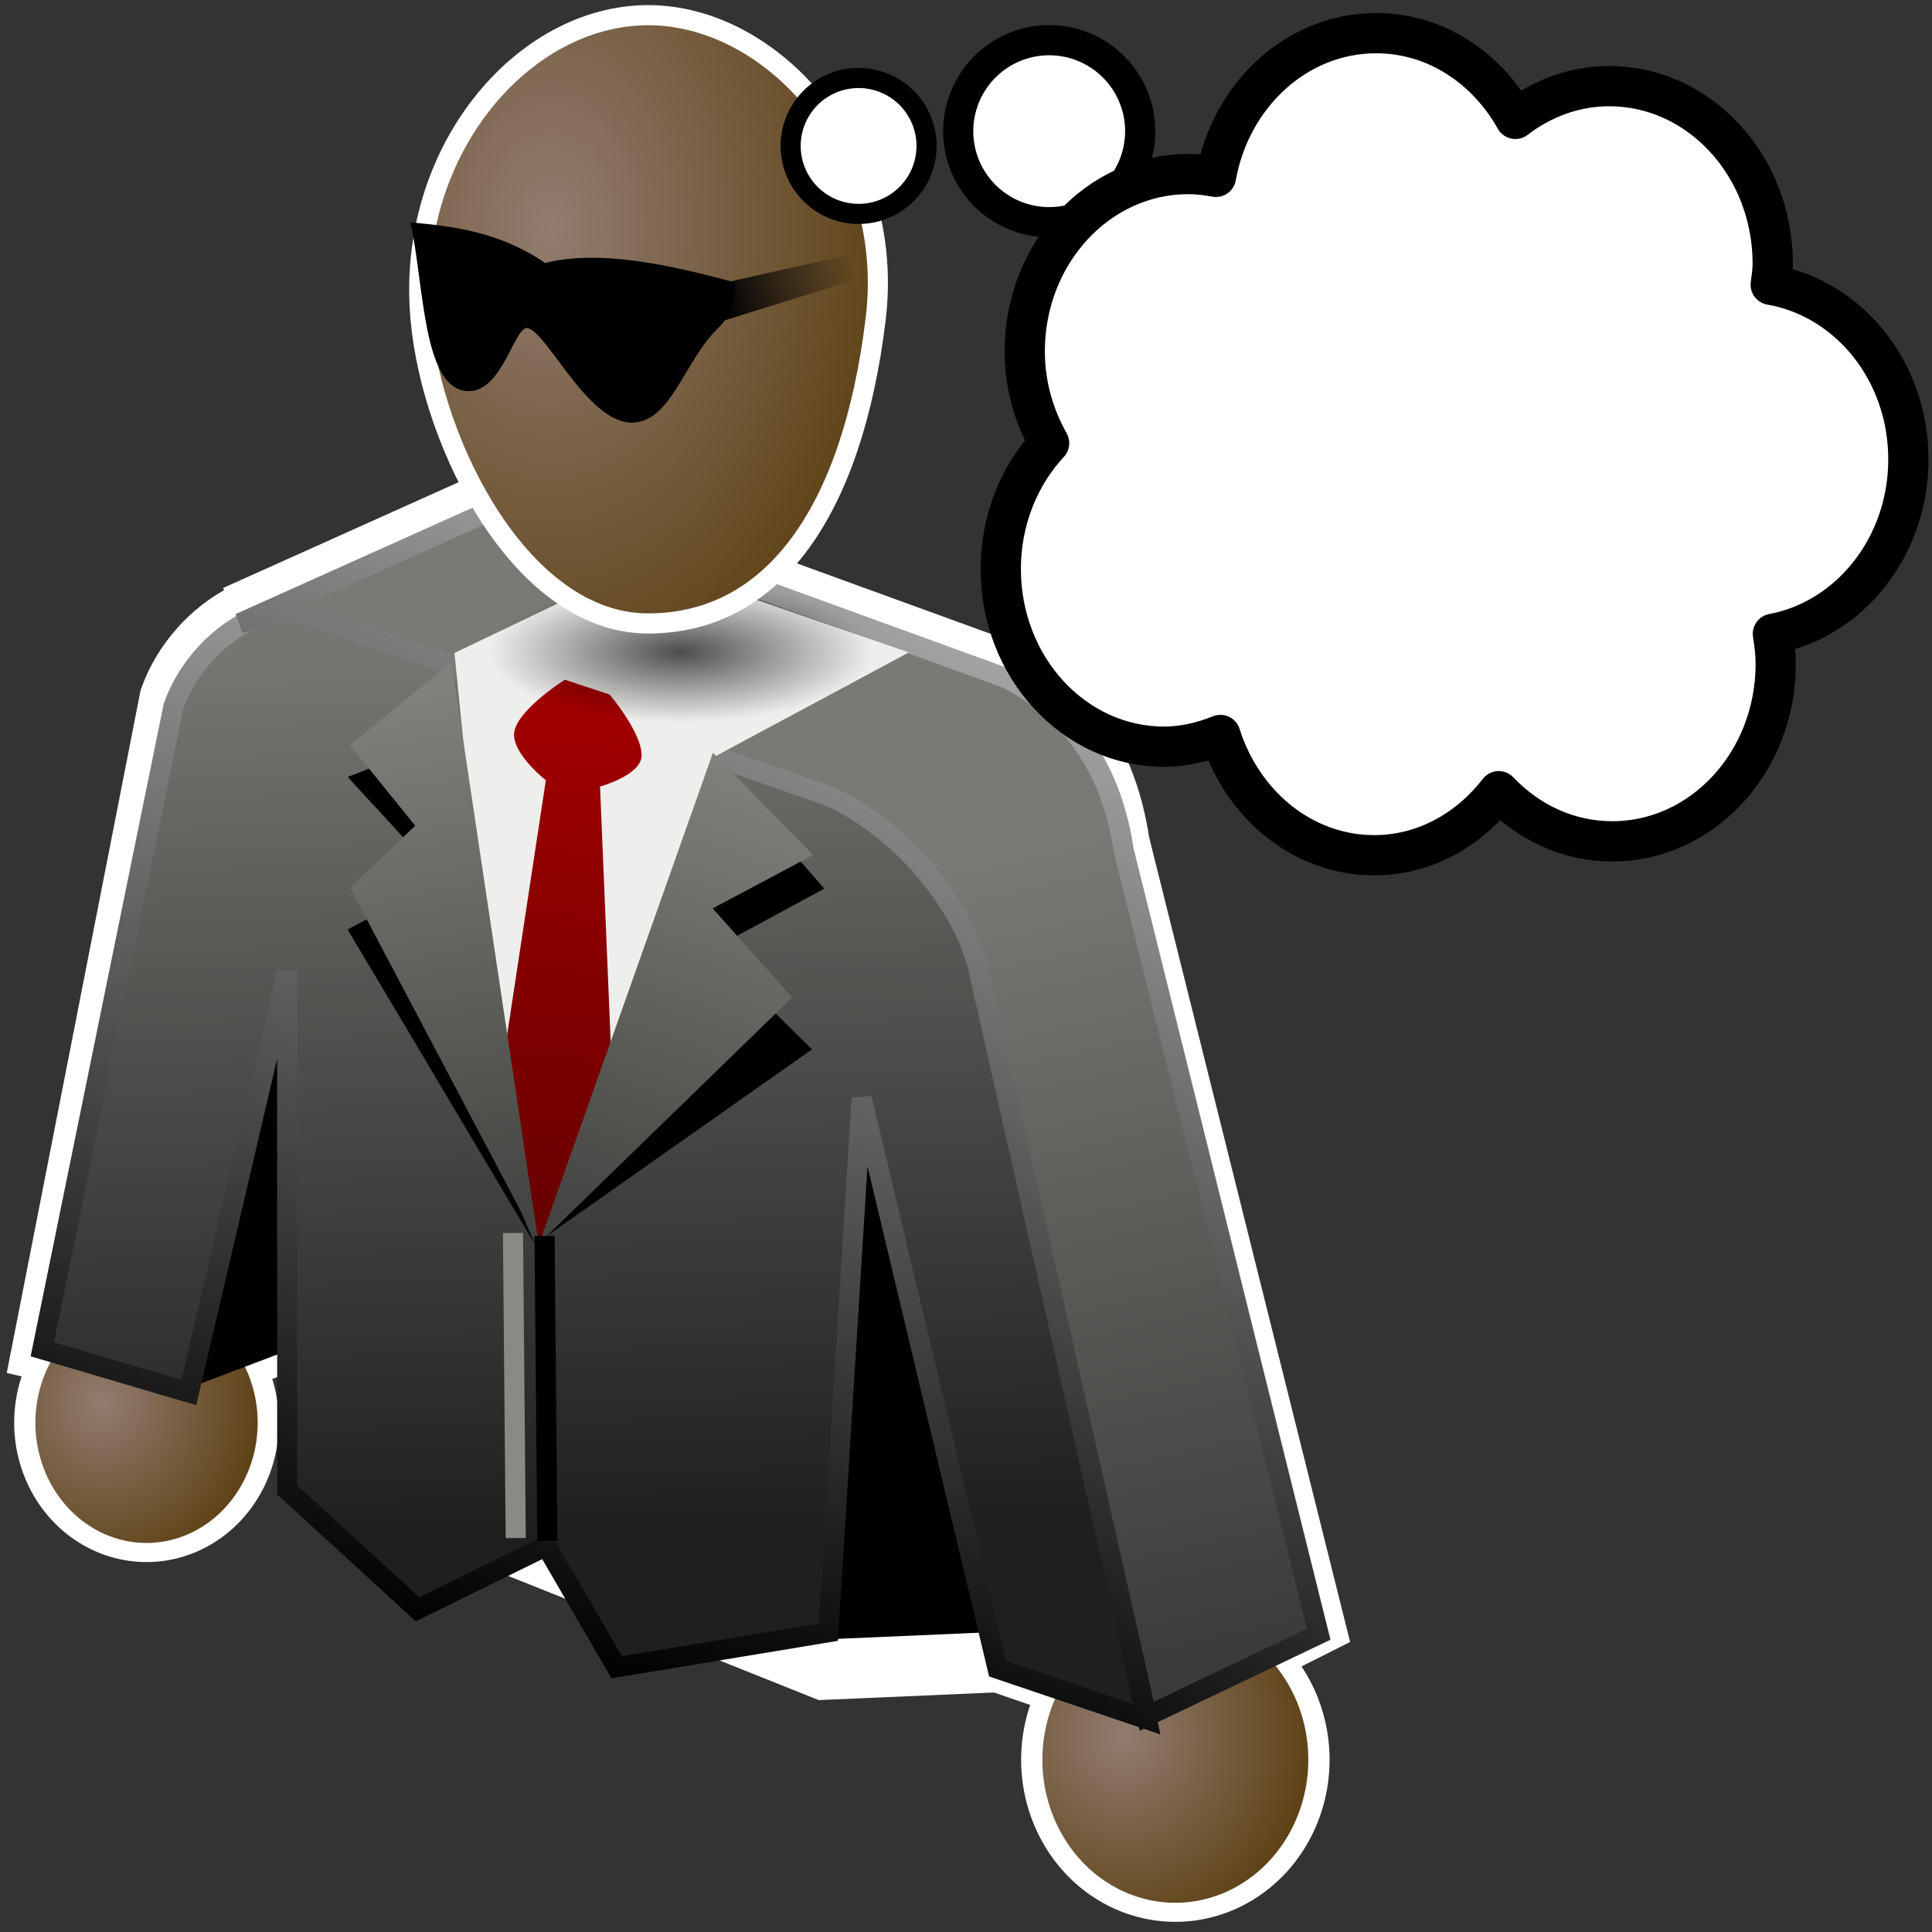 <?xml version="1.0" encoding="UTF-8" standalone="no"?>
<!-- Created with Inkscape (http://www.inkscape.org/) -->

<svg
   xmlns:dc="http://purl.org/dc/elements/1.1/"
   xmlns:cc="http://creativecommons.org/ns#"
   xmlns:rdf="http://www.w3.org/1999/02/22-rdf-syntax-ns#"
   xmlns:svg="http://www.w3.org/2000/svg"
   xmlns="http://www.w3.org/2000/svg"
   xmlns:xlink="http://www.w3.org/1999/xlink"
   xmlns:sodipodi="http://sodipodi.sourceforge.net/DTD/sodipodi-0.dtd"
   xmlns:inkscape="http://www.inkscape.org/namespaces/inkscape"
   width="48px"
   height="48px"
   id="svg3050"
   version="1.1"
   inkscape:version="0.48.5 r10040"
   sodipodi:docname="state.svg">
  <rect width="100%" height="100%" fill="#333333" stroke="none"/>
  <defs
     id="defs3052">
    <linearGradient
       inkscape:collect="always"
       id="linearGradient26779">
      <stop
         style="stop-color:#000000;stop-opacity:1;"
         offset="0"
         id="stop26781" />
      <stop
         style="stop-color:#000000;stop-opacity:0;"
         offset="1"
         id="stop26783" />
    </linearGradient>
    <linearGradient
       id="linearGradient26767">
      <stop
         style="stop-color:#2c2d2b;stop-opacity:1;"
         offset="0"
         id="stop26769" />
      <stop
         style="stop-color:#4a4c48;stop-opacity:1;"
         offset="1"
         id="stop26771" />
    </linearGradient>
    <linearGradient
       id="linearGradient26757">
      <stop
         style="stop-color:#444542;stop-opacity:1;"
         offset="0"
         id="stop26759" />
      <stop
         style="stop-color:#7f817b;stop-opacity:1;"
         offset="1"
         id="stop26761" />
    </linearGradient>
    <linearGradient
       id="linearGradient26726">
      <stop
         style="stop-color:#000000;stop-opacity:0.581;"
         offset="0"
         id="stop26728" />
      <stop
         style="stop-color:#000000;stop-opacity:0;"
         offset="1"
         id="stop26730" />
    </linearGradient>
    <linearGradient
       id="linearGradient26716">
      <stop
         style="stop-color:#a40000;stop-opacity:1;"
         offset="0"
         id="stop26718" />
      <stop
         style="stop-color:#690000;stop-opacity:1;"
         offset="1"
         id="stop26720" />
    </linearGradient>
    <linearGradient
       id="linearGradient26698">
      <stop
         style="stop-color:#000000;stop-opacity:1;"
         offset="0"
         id="stop26700" />
      <stop
         style="stop-color:#b7b7b7;stop-opacity:1;"
         offset="1"
         id="stop26702" />
    </linearGradient>
    <linearGradient
       id="linearGradient26635">
      <stop
         style="stop-color:#000000;stop-opacity:1;"
         offset="0"
         id="stop26637" />
      <stop
         style="stop-color:#626262;stop-opacity:1;"
         offset="1"
         id="stop26639" />
    </linearGradient>
    <linearGradient
       id="linearGradient26627">
      <stop
         style="stop-color:#747671;stop-opacity:1;"
         offset="0"
         id="stop26629" />
      <stop
         style="stop-color:#1f1f1e;stop-opacity:1;"
         offset="1"
         id="stop26631" />
    </linearGradient>
    <linearGradient
       id="linearGradient26596">
      <stop
         style="stop-color:#787b75;stop-opacity:1;"
         offset="0"
         id="stop26598" />
      <stop
         style="stop-color:#3b3c3a;stop-opacity:1;"
         offset="1"
         id="stop26600" />
    </linearGradient>
    <linearGradient
       id="linearGradient26498">
      <stop
         style="stop-color:#917c70;stop-opacity:1;"
         offset="0"
         id="stop26500" />
      <stop
         style="stop-color:#5f4317;stop-opacity:1;"
         offset="1"
         id="stop26502" />
    </linearGradient>
    <linearGradient
       id="linearGradient26468">
      <stop
         style="stop-color:#000000;stop-opacity:0.675;"
         offset="0"
         id="stop26470" />
      <stop
         style="stop-color:#000000;stop-opacity:0;"
         offset="1"
         id="stop26472" />
    </linearGradient>
    <radialGradient
       inkscape:collect="always"
       xlink:href="#linearGradient26468"
       id="radialGradient26474"
       cx="23.915"
       cy="13.579"
       fx="23.915"
       fy="13.579"
       r="2.955"
       gradientTransform="matrix(1,0,0,0.368,0,8.588)"
       gradientUnits="userSpaceOnUse" />
    <radialGradient
       inkscape:collect="always"
       xlink:href="#linearGradient26498"
       id="radialGradient26504-8"
       cx="22.952"
       cy="6.051"
       fx="22.952"
       fy="6.051"
       r="6.118"
       gradientTransform="matrix(1.155,0.003,-0.007,1.39,-3.468,-2.437)"
       gradientUnits="userSpaceOnUse" />
    <radialGradient
       inkscape:collect="always"
       xlink:href="#linearGradient26498"
       id="radialGradient26504-8-1"
       cx="22.952"
       cy="6.051"
       fx="22.952"
       fy="6.051"
       r="6.118"
       gradientTransform="matrix(1.155,0.003,-0.007,1.39,-3.468,-2.437)"
       gradientUnits="userSpaceOnUse" />
    <linearGradient
       inkscape:collect="always"
       xlink:href="#linearGradient26596"
       id="linearGradient26602"
       x1="28.571"
       y1="17.179"
       x2="31.714"
       y2="31.107"
       gradientUnits="userSpaceOnUse"
       gradientTransform="matrix(1.468,0,0,1.461,-15.918,-4.389)" />
    <linearGradient
       inkscape:collect="always"
       xlink:href="#linearGradient26627"
       id="linearGradient26633"
       x1="19.937"
       y1="12.735"
       x2="20.433"
       y2="29.056"
       gradientUnits="userSpaceOnUse"
       gradientTransform="matrix(1.344,0,0,1.34,-14.509,-0.852)" />
    <linearGradient
       inkscape:collect="always"
       xlink:href="#linearGradient26698"
       id="linearGradient26712"
       x1="18.365"
       y1="27.298"
       x2="27.144"
       y2="9.084"
       gradientUnits="userSpaceOnUse"
       gradientTransform="matrix(1.375,0,0,1.371,-15.62,-0.864)" />
    <linearGradient
       inkscape:collect="always"
       xlink:href="#linearGradient26716"
       id="linearGradient26722"
       x1="22.034"
       y1="13.102"
       x2="21.282"
       y2="22.648"
       gradientUnits="userSpaceOnUse"
       gradientTransform="matrix(1.375,0,0,1.371,-15.62,-0.864)" />
    <radialGradient
       inkscape:collect="always"
       xlink:href="#linearGradient26498"
       id="radialGradient26735"
       gradientUnits="userSpaceOnUse"
       gradientTransform="matrix(1.384,0.017,-0.022,1.977,-17.507,-5.358)"
       cx="22.619"
       cy="5.372"
       fx="22.619"
       fy="5.372"
       r="6.118" />
    <linearGradient
       inkscape:collect="always"
       xlink:href="#linearGradient26698"
       id="linearGradient26745"
       x1="9.322"
       y1="26.351"
       x2="14.512"
       y2="6.552"
       gradientUnits="userSpaceOnUse"
       gradientTransform="matrix(1.413,0,0,1.408,-16.633,-0.188)" />
    <linearGradient
       inkscape:collect="always"
       xlink:href="#linearGradient26757"
       id="linearGradient26763"
       x1="21.862"
       y1="21.688"
       x2="24.758"
       y2="13.607"
       gradientUnits="userSpaceOnUse"
       gradientTransform="matrix(1.413,0,0,1.408,-16.633,-0.188)" />
    <linearGradient
       inkscape:collect="always"
       xlink:href="#linearGradient26757"
       id="linearGradient26765"
       x1="20.706"
       y1="21.613"
       x2="19.026"
       y2="12.319"
       gradientUnits="userSpaceOnUse"
       gradientTransform="matrix(1.413,0,0,1.408,-16.633,-0.188)" />
    <linearGradient
       inkscape:collect="always"
       xlink:href="#linearGradient26779"
       id="linearGradient26785"
       x1="24.471"
       y1="5.523"
       x2="26.82"
       y2="4.892"
       gradientUnits="userSpaceOnUse"
       gradientTransform="matrix(1.413,0,0,1.408,-16.633,-0.188)" />
  </defs>
  <sodipodi:namedview
     id="base"
     pagecolor="#ffffff"
     bordercolor="#666666"
     borderopacity="1.0"
     inkscape:pageopacity="0.0"
     inkscape:pageshadow="2"
     inkscape:zoom="14"
     inkscape:cx="17.481736"
     inkscape:cy="11.295594"
     inkscape:current-layer="layer1"
     showgrid="true"
     inkscape:grid-bbox="true"
     inkscape:document-units="px"
     inkscape:window-width="2560"
     inkscape:window-height="1475"
     inkscape:window-x="0"
     inkscape:window-y="0"
     inkscape:window-maximized="1" />
  <g
     id="layer1"
     inkscape:label="Layer 1"
     inkscape:groupmode="layer">
    <path
       style="fill:#000000;stroke:#ffffff;stroke-width:1.5;stroke-miterlimit:4;stroke-dasharray:none"
       d="m 12.297,12.465 c -0.137,0.016 -0.241,0.048 -0.344,0.086 L 5.851,15.292 c 0.056,-0.016 0.149,-0.027 0.215,-0.043 -0.817,0.403 -1.533,1.204 -1.848,2.099 l -3.175,16.196 3.304,0.768 3.051,-1.071 0.817,-1.585 0.43,5.098 11.825,4.728 4.335,-0.188 3.61,1.242 4.255,-2.142 -4.857,-19.448 C 27.522,18.994 26.608,17.533 24.933,16.663 L 13.63,12.55 c -0.404,-0.09 -0.921,-0.135 -1.332,-0.086 z"
       id="path26655"
       inkscape:connector-curvature="0"
       sodipodi:nodetypes="sccccccccccccccccs" />
    <path
       sodipodi:type="arc"
       style="color:#000000;fill:url(#radialGradient26504-8);fill-opacity:1;fill-rule:nonzero;stroke:#ffffff;stroke-width:0.955;stroke-linecap:round;stroke-linejoin:miter;stroke-miterlimit:4;stroke-opacity:1;stroke-dasharray:none;stroke-dashoffset:0;marker:none;visibility:visible;display:inline;overflow:visible;enable-background:accumulate"
       id="path26445"
       sodipodi:cx="24.976021"
       sodipodi:cy="7.0635681"
       sodipodi:rx="5.4800777"
       sodipodi:ry="6.4902301"
       d="m 30.456,7.064 a 5.48,6.49 0 1 1 -10.96,0 5.48,6.49 0 1 1 10.96,0 z"
       transform="matrix(0.552,0,0,0.497,-10.146,31.835)" />
    <path
       style="fill:#000000;stroke:none"
       d="m 4.396,34.597 3.559,-12.175 0.89,8.412 -1.335,2.583 z"
       id="path26443"
       inkscape:connector-curvature="0" />
    <path
       transform="matrix(0.651,0,0,0.584,12.942,39.595)"
       d="m 30.456,7.064 a 5.48,6.49 0 1 1 -10.96,0 5.48,6.49 0 1 1 10.96,0 z"
       sodipodi:ry="6.4902301"
       sodipodi:rx="5.4800777"
       sodipodi:cy="7.0635681"
       sodipodi:cx="24.976021"
       id="path26439"
       style="color:#000000;fill:url(#radialGradient26504-8-1);fill-opacity:1;fill-rule:nonzero;stroke:#ffffff;stroke-width:0.811;stroke-linecap:round;stroke-linejoin:miter;stroke-miterlimit:4;stroke-opacity:1;stroke-dasharray:none;stroke-dashoffset:0;marker:none;visibility:visible;display:inline;overflow:visible;enable-background:accumulate"
       sodipodi:type="arc" />
    <path
       style="fill:url(#linearGradient26633);fill-opacity:1;stroke:url(#linearGradient26745);stroke-width:0.5;stroke-miterlimit:4;stroke-opacity:1;stroke-dasharray:none"
       d="M 1.052,33.523 4.31,17.549 C 4.831,16.066 6.466,14.794 7.805,15.271 l 13.089,4.377 c 1.832,0.538 3.053,2.322 3.514,4.308 L 28.492,42.713 24.785,41.459 21.407,27.287 20.581,40.552 15.322,41.422 13.57,38.409 10.373,39.981 7.136,37.018 7.135,24.136 4.693,34.597 z"
       id="path26508"
       inkscape:connector-curvature="0"
       sodipodi:nodetypes="cccccccccccccccc" />
    <path
       style="fill:url(#linearGradient26602);fill-opacity:1;stroke:url(#linearGradient26712);stroke-width:0.5;stroke-miterlimit:4;stroke-dasharray:none"
       d="m 5.953,15.486 6.08,-2.73 c 0.412,-0.151 1.167,-0.12 1.705,0 l 11.292,4.105 c 1.675,0.871 2.6,2.327 2.891,4.28 l 4.842,19.46 -4.272,2.039 -4.189,-18.594 C 23.899,22.404 22.319,20.535 20.559,19.765 L 7.807,15.338 c -0.544,-0.148 -1.384,0.015 -1.854,0.148 z"
       id="path26512"
       inkscape:connector-curvature="0"
       sodipodi:nodetypes="ccccccccccc" />
    <path
       style="fill:#eeeeec;stroke:none"
       d="m 12.539,28.686 -1.248,-12.463 4.741,-2.269 6.548,2.255 -4.838,2.596 -3.177,10.446 z"
       id="path26420"
       inkscape:connector-curvature="0"
       sodipodi:nodetypes="ccccccc" />
    <path
       style="fill:#000000;stroke:none"
       d="m 13.285,30.908 -4.649,-7.816 1.086,-0.575 z"
       id="path26606"
       inkscape:connector-curvature="0"
       sodipodi:nodetypes="cccc" />
    <path
       style="fill:url(#linearGradient26722);fill-opacity:1;stroke:none"
       d="m 14.034,16.888 c 0,0 -1.078,0.676 -1.244,1.235 -0.159,0.537 0.771,1.262 0.771,1.262 l -1.239,8.151 1.005,3.339 1.944,-2.614 -0.363,-8.72 c 0,0 1.027,-0.278 1.033,-0.77 0.008,-0.57 -0.795,-1.515 -0.795,-1.515 z"
       id="path26433"
       inkscape:connector-curvature="0"
       sodipodi:nodetypes="cscccccscc" />
    <path
       sodipodi:type="arc"
       style="color:#000000;fill:url(#radialGradient26474);fill-opacity:1;fill-rule:nonzero;stroke:none;stroke-width:0.5;marker:none;visibility:visible;display:inline;overflow:visible;enable-background:accumulate"
       id="path26466"
       sodipodi:cx="23.915361"
       sodipodi:cy="13.579052"
       sodipodi:rx="2.9546962"
       sodipodi:ry="1.085914"
       d="m 26.87,13.579 a 2.955,1.086 0 1 1 -5.909,0 2.955,1.086 0 1 1 5.909,0 z"
       transform="matrix(1.618,0,0,1.611,-21.78,-5.686)" />
    <path
       style="color:#000000;fill:url(#radialGradient26735);fill-opacity:1;fill-rule:nonzero;stroke:#ffffff;stroke-width:0.5;stroke-linecap:round;stroke-linejoin:miter;stroke-miterlimit:4;stroke-opacity:1;stroke-dashoffset:0;marker:none;visibility:visible;display:inline;overflow:visible;enable-background:accumulate"
       d="m 21.755,7.933 c -0.577,4.748 -2.531,7.556 -5.653,7.556 -3.122,0 -5.365,-4.389 -5.653,-7.556 -0.379,-4.156 2.531,-7.556 5.653,-7.556 3.122,0 6.157,3.413 5.653,7.556 z"
       id="path26399"
       inkscape:connector-curvature="0"
       sodipodi:nodetypes="sssss" />
    <path
       style="color:#000000;fill:#000000;fill-opacity:1;fill-rule:nonzero;stroke:none;stroke-width:1px;marker:none;visibility:visible;display:inline;overflow:visible;enable-background:accumulate"
       d="m 10.57,21.401 -1.934,-2.098 1.222,-0.474 z"
       id="path26608"
       inkscape:connector-curvature="0"
       sodipodi:nodetypes="cccc" />
    <path
       style="fill:url(#linearGradient26765);fill-opacity:1;stroke:none"
       d="m 11.217,16.445 -2.521,2.066 1.62,2.005 -1.62,1.537 4.691,8.888 z"
       id="path26418"
       inkscape:connector-curvature="0"
       sodipodi:nodetypes="cccccc" />
    <path
       style="fill:#000000;stroke:none"
       d="m 17.731,18.931 2.749,3.147 -2.817,1.523 2.511,2.47 -6.584,4.635 z"
       id="path26604"
       inkscape:connector-curvature="0"
       sodipodi:nodetypes="cccccc" />
    <path
       inkscape:connector-curvature="0"
       id="path26431"
       d="m 17.713,18.701 2.488,2.54 -2.494,1.328 1.972,2.214 -6.281,6.106 z"
       style="fill:url(#linearGradient26763);fill-opacity:1;stroke:none"
       sodipodi:nodetypes="cccccc" />
    <path
       style="fill:none;stroke:#000000;stroke-width:0.5;stroke-linecap:butt;stroke-linejoin:miter;stroke-miterlimit:4;stroke-opacity:1;stroke-dasharray:none"
       d="m 13.53,30.705 0.068,7.579"
       id="path26643"
       inkscape:connector-curvature="0" />
    <path
       inkscape:connector-curvature="0"
       id="path26737"
       d="m 12.745,30.634 0.068,7.579"
       style="fill:none;stroke:#888a85;stroke-width:0.5;stroke-linecap:butt;stroke-linejoin:miter;stroke-miterlimit:4;stroke-opacity:1;stroke-dasharray:none" />
    <path
       style="fill:url(#linearGradient26785);fill-opacity:1;stroke:none"
       d="m 17.405,7.159 3.782,-0.853 0.071,0.64 -4.567,1.422 z"
       id="path26777"
       inkscape:connector-curvature="0" />
    <path
       style="fill:#000000;stroke:none"
       d="m 10.197,5.524 c 1.115,0.102 2.231,0.248 3.346,1.009 1.327,-0.328 2.992,0.017 4.717,0.484 0,0 0.089,0.654 -0.399,1.114 -0.856,0.808 -1.182,2.374 -2.17,2.369 -1.081,-0.005 -2.068,-2.191 -2.569,-2.346 -0.336,-0.104 -0.622,1.593 -1.498,1.564 -1.13,-0.037 -1.083,-2.653 -1.427,-4.195 z"
       id="path26775"
       inkscape:connector-curvature="0"
       sodipodi:nodetypes="cccssssc" />
    <path
       d="m 183.846,484.926 a 9.539,9.539 0 1 1 -19.078,0 9.539,9.539 0 1 1 19.078,0 z"
       id="path3424"
       sodipodi:cx="174.30678"
       sodipodi:cy="484.92569"
       sodipodi:rx="9.5391769"
       sodipodi:ry="9.5391769"
       sodipodi:type="arc"
       style="fill:#ffffff;fill-opacity:1;stroke:#000000;stroke-width:3.163;stroke-linecap:butt;stroke-linejoin:round;stroke-miterlimit:4;stroke-opacity:1;stroke-dasharray:none;stroke-dashoffset:0"
       transform="matrix(-0.237,0,0,0.237,67.378,-111.668)" />
    <path
       d="m 183.846,484.926 a 9.539,9.539 0 1 1 -19.078,0 9.539,9.539 0 1 1 19.078,0 z"
       id="path3426"
       sodipodi:cx="174.30678"
       sodipodi:cy="484.92569"
       sodipodi:rx="9.5391769"
       sodipodi:ry="9.5391769"
       sodipodi:type="arc"
       style="fill:#ffffff;fill-opacity:1;stroke:#000000;stroke-width:2.823;stroke-linecap:butt;stroke-linejoin:round;stroke-miterlimit:4;stroke-opacity:1;stroke-dasharray:none;stroke-dashoffset:0"
       transform="matrix(-0.177,0,0,0.177,52.184,-82.206)" />
    <path
       inkscape:connector-curvature="0"
       d="m 34.194,0.824 c 1.469,0 2.743,0.86 3.455,2.13 0.661,-0.508 1.463,-0.814 2.333,-0.814 2.24,0 4.061,1.978 4.061,4.412 0,0.179 -0.031,0.35 -0.05,0.523 1.935,0.335 3.42,2.14 3.42,4.336 0,2.176 -1.457,3.977 -3.366,4.336 0.039,0.244 0.07,0.493 0.07,0.75 0,2.434 -1.82,4.406 -4.061,4.406 -1.097,0 -2.089,-0.476 -2.82,-1.246 -0.745,0.962 -1.846,1.591 -3.093,1.591 -1.779,0 -3.275,-1.256 -3.823,-2.988 -0.438,0.176 -0.906,0.291 -1.4,0.291 -2.24,0 -4.056,-1.978 -4.056,-4.412 0,-1.224 0.459,-2.329 1.201,-3.128 -0.375,-0.668 -0.606,-1.443 -0.606,-2.281 0,-2.434 1.82,-4.406 4.061,-4.406 0.236,0 0.465,0.028 0.69,0.07 0.362,-2.032 2.006,-3.57 3.981,-3.57 z"
       id="path3422"
       style="fill:#ffffff;fill-opacity:1;stroke:#000000;stroke-width:1;stroke-linecap:butt;stroke-linejoin:round;stroke-miterlimit:4;stroke-opacity:1;stroke-dasharray:none;stroke-dashoffset:0" />
  </g>
</svg>
